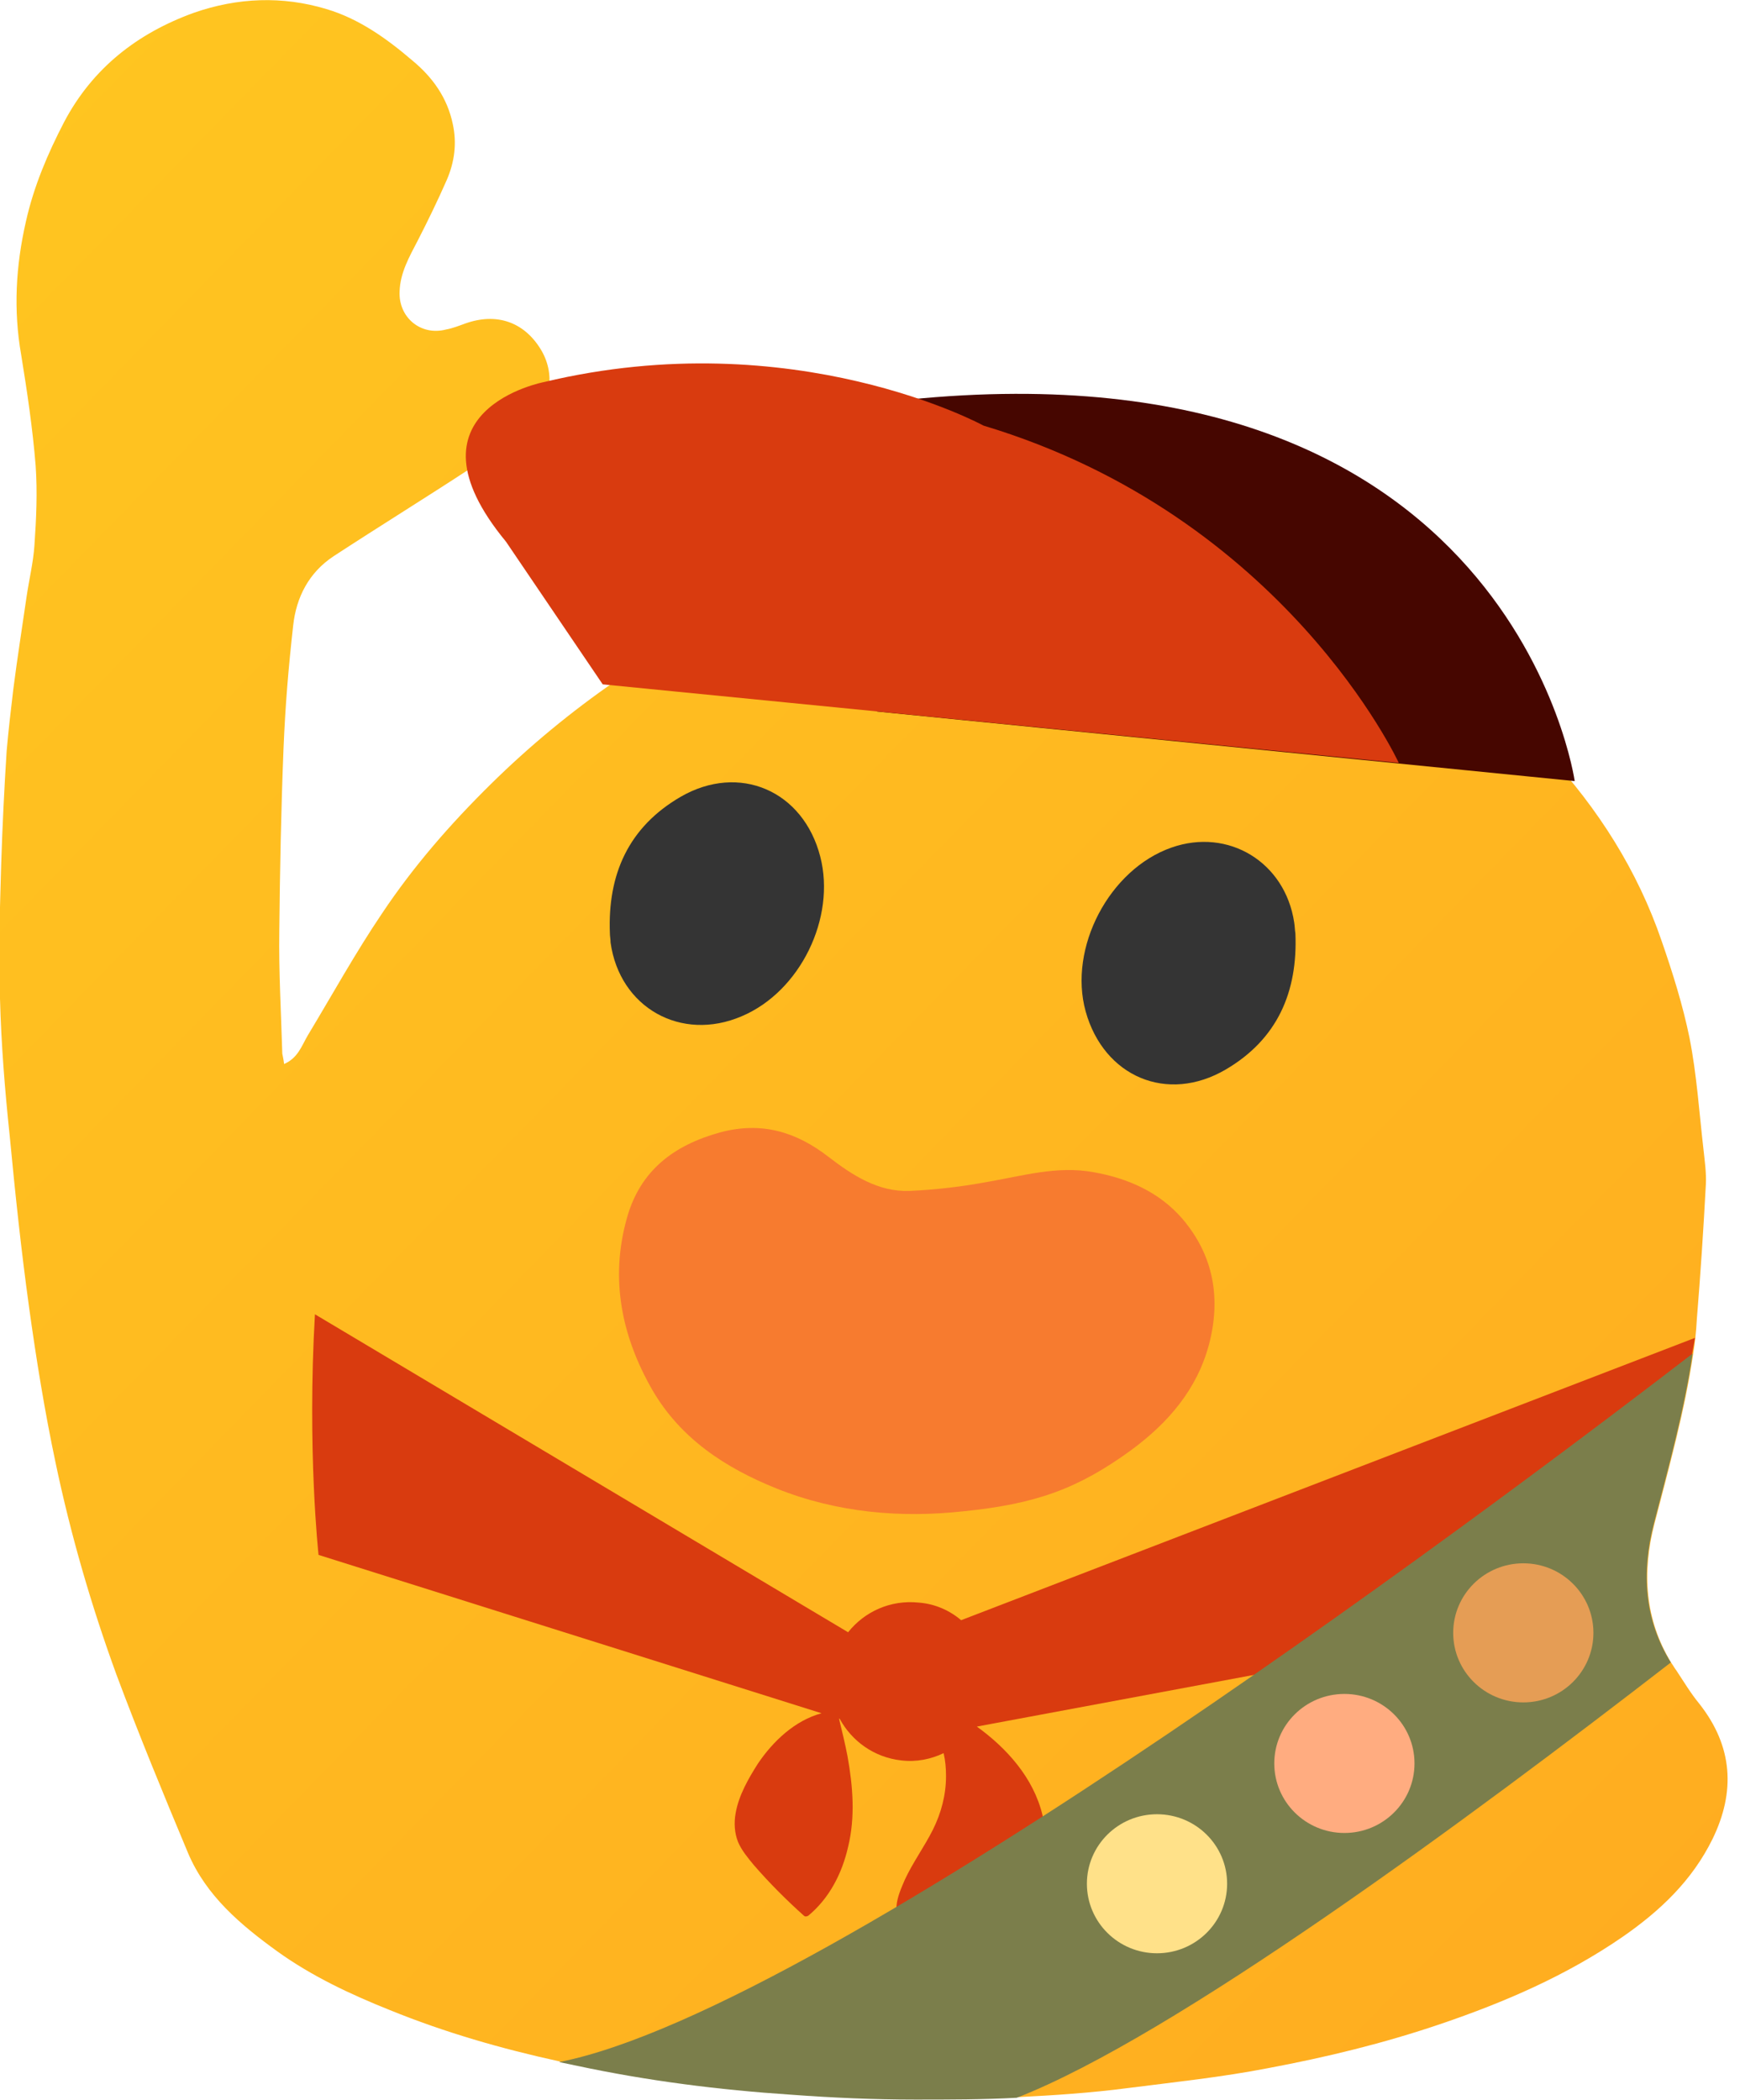 <svg width="29" height="35" viewBox="0 0 29 35" fill="none" xmlns="http://www.w3.org/2000/svg">
<g clip-path="url(#clip0)">
<path d="M28.32 28.391C28.179 28.22 28.058 28.018 27.938 27.837C27.907 27.797 27.887 27.756 27.857 27.716C27.414 26.991 27.363 26.205 27.575 25.389C27.817 24.452 28.079 23.515 28.22 22.558C28.25 22.376 28.27 22.185 28.28 21.993C28.341 21.248 28.391 20.492 28.431 19.737C28.441 19.545 28.411 19.344 28.391 19.152C28.32 18.538 28.28 17.913 28.159 17.299C28.048 16.754 27.877 16.21 27.696 15.687C27.293 14.508 26.638 13.48 25.792 12.563C24.834 11.536 23.666 10.8 22.366 10.276C21.52 9.934 20.654 9.601 19.747 9.45C19.092 9.339 18.427 9.239 17.752 9.188C16.946 9.138 16.13 9.148 15.334 9.319C14.699 9.45 14.065 9.571 13.45 9.763C12.312 10.115 11.254 10.669 10.266 11.344C9.521 11.858 8.826 12.432 8.181 13.067C7.506 13.732 6.891 14.437 6.367 15.223C5.924 15.878 5.541 16.573 5.128 17.258C5.027 17.43 4.967 17.631 4.735 17.732C4.725 17.651 4.715 17.611 4.705 17.56C4.685 16.875 4.645 16.19 4.655 15.515C4.665 14.508 4.685 13.49 4.725 12.483C4.755 11.757 4.806 11.143 4.886 10.427C4.937 9.954 5.148 9.541 5.561 9.269C6.317 8.775 7.083 8.302 7.838 7.808C8.181 7.586 8.513 7.345 8.816 7.073C9.198 6.73 9.259 6.216 9.007 5.813C8.725 5.36 8.271 5.209 7.758 5.39C7.647 5.43 7.546 5.471 7.435 5.491C7.012 5.602 6.639 5.289 6.66 4.856C6.67 4.544 6.821 4.282 6.962 4.01C7.133 3.677 7.294 3.345 7.445 3.002C7.576 2.7 7.617 2.388 7.546 2.065C7.455 1.632 7.214 1.29 6.871 1.007C6.448 0.645 5.984 0.312 5.44 0.151C4.705 -0.071 3.959 -0.04 3.234 0.212C2.287 0.554 1.541 1.138 1.068 2.035C0.796 2.559 0.564 3.103 0.433 3.687C0.262 4.433 0.222 5.168 0.353 5.914C0.453 6.528 0.544 7.143 0.594 7.758C0.625 8.201 0.605 8.644 0.574 9.087C0.554 9.38 0.484 9.662 0.443 9.944C0.363 10.498 0.292 10.941 0.222 11.485C0.181 11.828 0.141 12.17 0.111 12.513C0.071 13.138 0.04 13.772 0.02 14.397C3.03723e-05 15.143 -0.03 15.898 3.03723e-05 16.644C0.02 17.399 0.081 18.165 0.161 18.921C0.252 19.878 0.353 20.835 0.484 21.782C0.605 22.658 0.746 23.525 0.927 24.381C1.179 25.58 1.521 26.759 1.944 27.917C2.317 28.915 2.72 29.892 3.133 30.879C3.436 31.595 4.01 32.078 4.624 32.522C5.199 32.935 5.843 33.237 6.498 33.499C7.415 33.872 8.362 34.144 9.329 34.355C9.43 34.375 9.521 34.395 9.621 34.416C10.8 34.667 11.989 34.819 13.198 34.899C13.883 34.95 14.578 34.98 15.263 34.98C15.828 34.98 16.392 34.98 16.956 34.95C17.571 34.919 18.185 34.879 18.8 34.798C19.585 34.698 20.361 34.617 21.137 34.466C22.104 34.285 23.061 34.053 24.008 33.731C25.076 33.368 26.104 32.925 27.041 32.28C27.666 31.847 28.2 31.343 28.542 30.648C28.925 29.862 28.885 29.106 28.32 28.391Z" fill="url(#paint0_linear)"/>
<path d="M16.049 25.187C15.032 25.298 13.964 25.217 12.936 24.804C12.09 24.462 11.344 23.978 10.871 23.162C10.357 22.265 10.165 21.308 10.448 20.301C10.669 19.505 11.233 19.082 12.009 18.87C12.694 18.689 13.269 18.86 13.813 19.283C14.206 19.585 14.639 19.868 15.163 19.847C15.596 19.827 16.029 19.777 16.462 19.696C17.047 19.596 17.621 19.424 18.225 19.535C18.8 19.636 19.323 19.868 19.706 20.311C20.23 20.925 20.351 21.641 20.15 22.406C19.948 23.162 19.465 23.716 18.85 24.169C17.963 24.814 17.258 25.066 16.049 25.187Z" fill="#F77B2F"/>
<path d="M10.165 15.556C10.125 14.568 10.478 13.782 11.344 13.279C12.322 12.714 13.389 13.178 13.671 14.276C13.934 15.294 13.339 16.523 12.362 16.936C11.354 17.369 10.327 16.795 10.176 15.707C10.176 15.646 10.165 15.606 10.165 15.556Z" fill="#343434"/>
<path d="M21.59 15.556C21.631 16.533 21.288 17.319 20.432 17.822C19.454 18.397 18.397 17.943 18.094 16.855C17.802 15.797 18.487 14.488 19.525 14.125C20.472 13.792 21.419 14.367 21.57 15.374C21.58 15.435 21.58 15.495 21.59 15.556Z" fill="#343434"/>
<path d="M16.362 28.834C16.331 28.814 16.311 28.794 16.281 28.774L27.192 26.739C27.192 26.739 27.948 24.049 28.25 22.296L16.019 27.001C15.828 26.839 15.586 26.729 15.314 26.708C14.84 26.658 14.407 26.86 14.135 27.202L5.249 21.903C5.118 24.169 5.309 25.913 5.309 25.913L13.692 28.552C13.248 28.673 12.886 29.016 12.634 29.388C12.473 29.64 12.312 29.922 12.261 30.215C12.231 30.376 12.241 30.547 12.301 30.698C12.362 30.839 12.463 30.96 12.563 31.081C12.825 31.383 13.107 31.665 13.4 31.927C13.42 31.947 13.45 31.937 13.47 31.927C13.823 31.635 14.034 31.222 14.135 30.779C14.256 30.285 14.216 29.771 14.125 29.267C14.085 29.056 14.034 28.854 13.984 28.643H13.994C14.195 29.015 14.568 29.288 15.022 29.338C15.274 29.368 15.515 29.318 15.727 29.217C15.757 29.348 15.767 29.469 15.767 29.6C15.767 29.912 15.687 30.215 15.546 30.497C15.404 30.779 15.213 31.041 15.082 31.323C15.022 31.464 14.951 31.615 14.941 31.776C14.931 31.937 15.011 32.048 15.143 32.129C15.404 32.28 15.737 32.33 16.029 32.3C16.331 32.27 16.613 32.149 16.845 31.968C17.067 31.786 17.238 31.544 17.339 31.282C17.45 30.99 17.46 30.668 17.399 30.366C17.288 29.731 16.865 29.217 16.362 28.834Z" fill="#D93B0F"/>
<path d="M27.565 25.389C27.807 24.452 28.069 23.515 28.21 22.558C25.62 24.552 13.843 33.479 9.319 34.365C9.42 34.385 9.511 34.406 9.611 34.426C10.79 34.678 11.979 34.829 13.188 34.909C13.873 34.96 14.568 34.99 15.253 34.99C15.818 34.99 16.382 34.99 16.946 34.96C19.565 33.942 24.502 30.295 27.847 27.706C27.404 26.991 27.353 26.205 27.565 25.389Z" fill="#7B7E4B"/>
<path d="M26.245 13.017C26.245 13.017 25.207 5.642 15.133 6.66L14.619 11.858L26.245 13.017Z" fill="#460600"/>
<path d="M23.313 12.714C23.313 12.714 21.419 8.604 16.392 7.093C16.392 7.093 13.238 5.37 9.067 6.367C9.067 6.367 6.619 6.831 8.433 9.027L10.045 11.405L23.313 12.714Z" fill="#D93B0F"/>
<path d="M22.407 30.547C23.052 30.547 23.575 30.028 23.575 29.388C23.575 28.748 23.052 28.23 22.407 28.23C21.761 28.23 21.238 28.748 21.238 29.388C21.238 30.028 21.761 30.547 22.407 30.547Z" fill="#FFAC80"/>
<path d="M25.389 28.371C26.034 28.371 26.557 27.852 26.557 27.212C26.557 26.572 26.034 26.053 25.389 26.053C24.743 26.053 24.22 26.572 24.22 27.212C24.22 27.852 24.743 28.371 25.389 28.371Z" fill="#E59D55"/>
<path d="M19.283 32.552C19.929 32.552 20.452 32.033 20.452 31.393C20.452 30.753 19.929 30.235 19.283 30.235C18.638 30.235 18.115 30.753 18.115 31.393C18.115 32.033 18.638 32.552 19.283 32.552Z" fill="#FFE189"/>
</g>
<defs>
<linearGradient id="paint0_linear" x1="-2.824" y1="4.998" x2="27.669" y2="34.781" gradientUnits="userSpaceOnUse">
<stop stop-color="#FFC520"/>
<stop offset="1" stop-color="#FFAC20"/>
</linearGradient>
<clipPath id="clip0">
<rect width="28.794" height="35" fill="white"/>
</clipPath>
</defs>
</svg>
